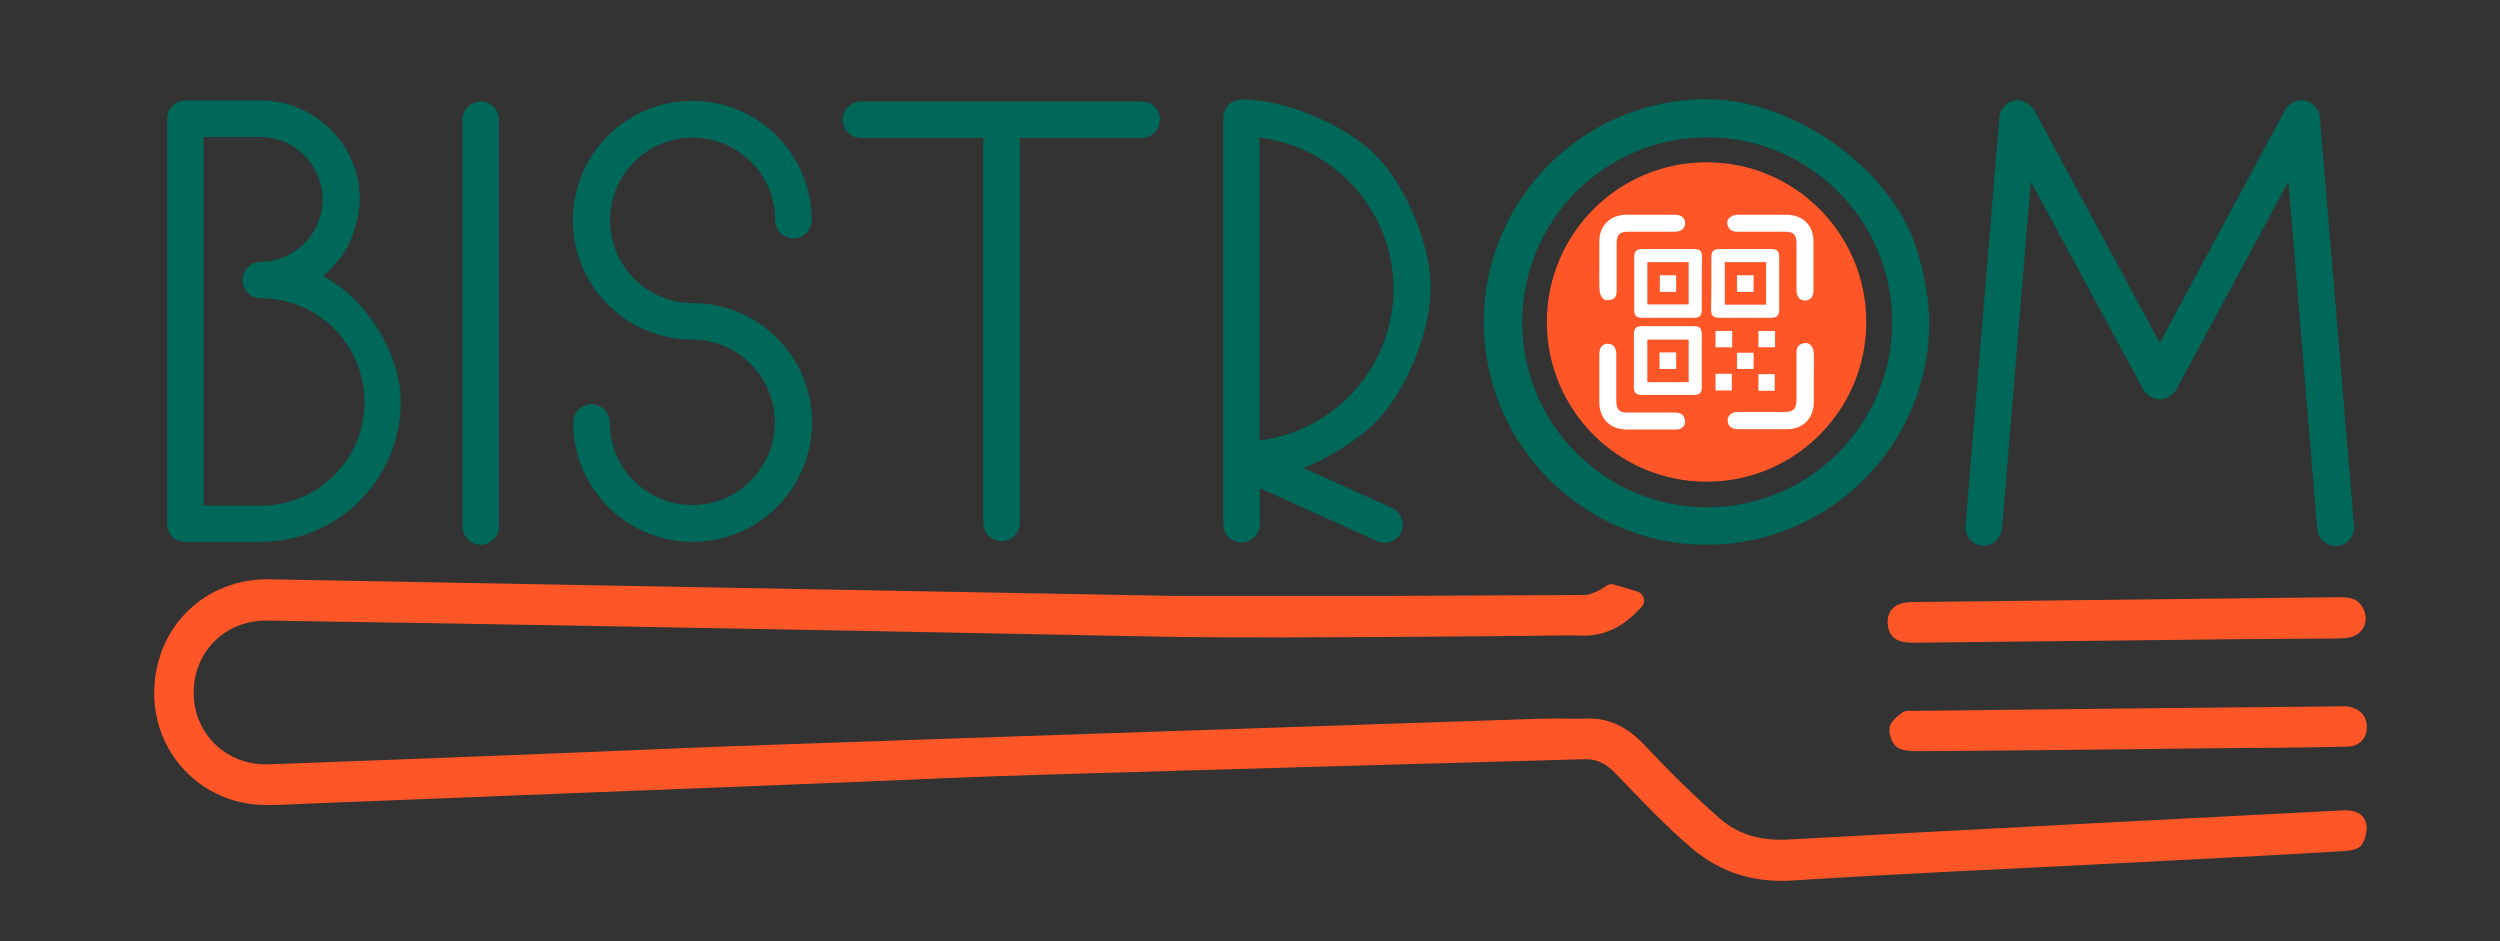<?xml version="1.0" encoding="utf-8"?>
<!-- Generator: Adobe Illustrator 22.0.1, SVG Export Plug-In . SVG Version: 6.00 Build 0)  -->
<svg version="1.1" id="Capa_1" xmlns="http://www.w3.org/2000/svg" xmlns:xlink="http://www.w3.org/1999/xlink" x="0px" y="0px"
	 viewBox="0 0 781.1 294.1" style="enable-background:new 0 0 781.1 294.1;" xml:space="preserve">
<rect x="0" y="0" width="781.1" height="294.1" fill="#333333" stroke="none"/>
<style type="text/css">
	.st0{fill:#FF5627;}
	.st1{fill:#006859;}
	.st2{fill:#FFFFFF;}
</style>
<g>
	<path class="st0" d="M501.8,183.1c-2,1.5-4.1,2.3-5.7,2.7c-0.2,0.1-0.5,0.1-0.8,0.1c-14.8,0.1-37,0.2-63.9,0.3
		c-31.7,0-63.3,0-63.8,0c-45.6-0.8-91.2-1.7-136.8-2.5c-48.8-0.9-97.6-1.8-146.5-2.7c-19.9-0.4-35.5,14.5-36.1,34.4
		c-0.6,19.6,14.4,35.6,34,36.1c4.5,0.1,9-0.2,13.5-0.4c55.7-2.2,111.5-4.4,167.2-6.6c21.5-0.9,43-1.9,64.5-2.5
		c55.9-1.7,111.8-3.2,167.7-4.8c4.3-0.1,7.1,1.7,10,4.8c7.7,8,15.3,16.1,23.7,23.2c8.9,7.5,19.4,10.7,31.3,9.9
		c33.9-2.2,67.9-3.6,101.9-5.4c23.5-1.2,47.1-2.4,70.6-3.8c1.8-0.1,4.3-0.6,5.2-1.8c1.2-1.8,2-4.7,1.5-6.8c-0.9-3.5-4.1-4.3-7.5-4.1
		c-57.6,3-115.3,5.9-172.9,9.1c-8.2,0.5-15.6-1.3-21.6-6.6c-8.1-7.1-15.8-14.7-23.2-22.6c-5.1-5.5-10.8-8.8-18.3-8.6
		c-2.7,0.1-5.3,0.1-8,0c-2.6,0-5.3,0-7.9,0.1c-79.6,2.7-159.1,5.3-238.7,8.1c-26.9,0.9-53.8,2.2-80.7,3.2c-25.5,1-51,2-76.5,2.9
		c-13.2,0.5-23.5-9.5-23.5-22.4c0-12.8,9.9-22.7,23-22.5c34.5,0.5,69,1.1,103.6,1.7c60,1.1,120.1,2.2,180.1,3.4
		c31.6,0.5,122.1-0.4,123.5-0.5l0.5,0c1,0,2.6,0.1,3.6,0.1c7.5,0,13-3.4,18.1-9v0c1.5-1.6,0.7-4.2-1.4-4.8l-7-2.1
		C503.6,182.4,502.6,182.5,501.8,183.1z"/>
	<path class="st0" d="M664.2,200.1c-21.9,0.2-43.8,0.5-65.6,0.7c-1.4,0-2.9,0-4.2-0.3c-2.9-0.6-4.4-2.7-4.6-5.6
		c-0.2-3,1.1-5.2,3.8-6.2c1.4-0.5,3-0.6,4.5-0.6c44.3-0.5,88.6-1,132.8-1.5c3.1,0,5.9,0.3,7.5,3.6c1.9,3.8,0,8-4.1,8.9
		c-1.6,0.4-3.3,0.3-5,0.4C707.7,199.6,685.9,199.8,664.2,200.1z"/>
	<path class="st0" d="M664.6,234.1c-22,0.2-44.1,0.5-66.1,0.6c-2.1,0-4.7-0.3-6.1-1.5c-1.4-1.2-2.3-4-2-5.9c0.3-1.8,2.3-3.5,4-4.7
		c1-0.7,2.7-0.5,4.1-0.5c43.9-0.5,87.9-1,131.8-1.4c0.9,0,1.8-0.1,2.7,0c4,0.3,6.5,2.9,6.5,6.4c0,3.7-2.4,6.2-6.5,6.2
		c-14.7,0.3-29.4,0.4-44.1,0.5C680.8,233.9,672.7,234,664.6,234.1z"/>
</g>
<path class="st1" d="M52.2,163.7V37.1c0-3.2,2.6-5.7,5.7-5.7h23.6c17,0,30.9,13.9,30.9,30.9v0c0,4.5-1.8,11.4-4.1,15.3
	c-1.6,2.8-4.9,6.7-7.4,8.7c13.4,6.7,24.3,24.3,24.3,39.2c0,24.2-19.6,43.8-43.8,43.8H57.9C54.8,169.4,52.2,166.8,52.2,163.7z
	 M100.8,62.3c0-10.6-8.6-19.4-19.3-19.5H63.6V158h17.9c17.8,0,32.4-14.5,32.4-32.4c0-17.8-14.5-32.4-32.4-32.4
	c-3.2,0-5.7-2.6-5.7-5.7s2.6-5.7,5.7-5.7C92.1,81.7,100.8,73,100.8,62.3z"/>
<path class="st1" d="M144.5,164.5v-127c0,0,0-0.1,0-0.1c0-3.2,2.6-5.7,5.7-5.7s5.7,2.6,5.7,5.7c0,0,0,0.1,0,0.1v127
	c0,3.2-2.6,5.7-5.7,5.7C147.1,170.2,144.5,167.6,144.5,164.5z"/>
<path class="st1" d="M190.6,68.8c0,14.3,11.6,25.9,25.8,25.9c20.6,0,37.3,16.7,37.3,37.3c0,20.6-16.7,37.3-37.3,37.3
	s-37.3-16.7-37.3-37.3c0-3.2,2.6-5.7,5.7-5.7c3.2,0,5.7,2.6,5.7,5.7c0,14.3,11.6,25.8,25.8,25.8s25.8-11.6,25.8-25.8
	c0-14.3-11.6-25.9-25.8-25.9c-20.6,0-37.3-16.7-37.3-37.3s16.7-37.3,37.3-37.3s37.3,16.7,37.3,37.3c0,3.2-2.6,5.7-5.7,5.7
	s-5.7-2.6-5.7-5.7c0-14.3-11.6-25.8-25.8-25.8C202.2,43,190.6,54.6,190.6,68.8z"/>
<path class="st1" d="M362.4,37.4c0,3.2-2.6,5.7-5.7,5.7h-38.1v120.3c0,3.2-2.6,5.7-5.7,5.7s-5.7-2.6-5.7-5.7V43.1H269
	c-3.2,0-5.7-2.6-5.7-5.7s2.6-5.7,5.7-5.7h87.7C359.8,31.7,362.4,34.2,362.4,37.4z"/>
<path class="st1" d="M446.9,90.5c0,13.5-7.8,32.1-17.3,41.6c-5.3,5.3-15.3,11.6-22.4,14.1l27.7,12.5c1.9,0.8,3.4,3.2,3.4,5.2
	c0,3.2-2.6,5.7-5.7,5.7h0h0c-0.7,0-1.7-0.2-2.3-0.5l-36.7-16.6v11.3c0,3.2-2.6,5.7-5.7,5.7s-5.7-2.6-5.7-5.7v-127
	c0-3.2,2.6-5.7,5.7-5.7c0,0,0.1,0,0.2,0c13.5,0,32.1,7.8,41.6,17.3c9.6,9.5,17.3,28.2,17.3,41.6c0,0,0,0.1,0,0.2
	C446.9,90.4,446.9,90.4,446.9,90.5z M393.5,137.6c23.7-2.9,41.9-23.2,41.9-47.3c0-24.1-18.2-44.5-41.9-47.3V137.6z"/>
<path class="st1" d="M602.8,100.5v0.1c0,38.4-31.2,69.6-69.6,69.6c-38.4,0-69.6-31.2-69.6-69.6c0-38.4,31.2-69.6,69.6-69.6
	c25.5,0,54.2,19.1,64.1,42.6C600.3,80.8,602.8,92.8,602.8,100.5z M533.4,42.9c-31.9,0-57.8,25.9-57.8,57.8
	c0,31.9,25.9,57.8,57.8,57.8s57.8-25.9,57.8-57.8C591.2,68.8,565.3,42.9,533.4,42.9z"/>
<path class="st1" d="M735.5,164.4c0,0.1,0,0.3,0,0.5c0,2.9-2.4,5.5-5.3,5.7c-0.2,0-0.3,0-0.5,0c-2.9,0-5.5-2.4-5.7-5.3l-9-108.6
	l-35.1,65.1c-0.9,1.7-3.2,3-5.1,3s-4.2-1.4-5.1-3l-35.2-65.1l-9,108.6c-0.3,2.9-2.8,5.2-5.7,5.2c-3.2,0-5.7-2.6-5.7-5.7
	c0-0.1,0-0.3,0-0.4l10.6-127.8c0.2-2.9,2.8-5.3,5.7-5.3c1.9,0,4.2,1.4,5.1,3l39.3,72.8L714,34.3c0.9-1.7,3.2-3,5.1-3
	c2.9,0,5.5,2.4,5.7,5.3L735.5,164.4z"/>
<circle class="st0" cx="533.2" cy="100.6" r="49.9"/>
<g>
	<path class="st2" d="M531.7,88.6c0,2.7,0,5.4,0,8.1c0,1.9-0.6,2.6-2.5,2.6c-5.4,0-10.7,0-16.1,0c-1.9,0-2.5-0.7-2.5-2.6
		c0-5.4,0-10.8,0-16.3c0-2,0.7-2.6,2.7-2.6c5.3,0,10.5,0,15.8,0c2.1,0,2.7,0.6,2.7,2.7C531.7,83.3,531.7,85.9,531.7,88.6z
		 M514.7,81.9c0,4.5,0,8.8,0,13.2c4.4,0,8.6,0,12.9,0c0-4.5,0-8.8,0-13.2C523.2,81.9,519,81.9,514.7,81.9z"/>
	<path class="st2" d="M534.7,88.6c0-2.7,0-5.4,0-8.1c0-2,0.6-2.7,2.6-2.7c5.3,0,10.6,0,16,0c2,0,2.6,0.7,2.6,2.7
		c0,5.4,0,10.7,0,16.1c0,2.1-0.7,2.7-2.8,2.7c-5.2,0-10.4,0-15.7,0c-2.2,0-2.8-0.6-2.8-2.8C534.7,93.8,534.7,91.2,534.7,88.6z
		 M551.8,95.2c0-4.5,0-8.8,0-13.3c-4.4,0-8.6,0-12.9,0c0,4.5,0,8.8,0,13.3C543.2,95.2,547.4,95.2,551.8,95.2z"/>
	<path class="st2" d="M531.7,112.6c0,2.8,0,5.6,0,8.4c0,1.7-0.7,2.4-2.4,2.4c-5.5,0-10.9,0-16.4,0c-1.6,0-2.4-0.7-2.4-2.3
		c0-5.6,0-11.2,0-16.9c0-1.6,0.8-2.3,2.4-2.3c5.5,0,10.9,0,16.4,0c1.7,0,2.4,0.7,2.4,2.5C531.7,107.2,531.7,109.9,531.7,112.6z
		 M527.6,119.4c0-4.5,0-8.9,0-13.3c-4.4,0-8.6,0-12.9,0c0,4.5,0,8.9,0,13.3C519,119.4,523.2,119.4,527.6,119.4z"/>
	<path class="st2" d="M499.7,82.8c0-2.5,0-5,0-7.4c0-4.9,3.4-8.2,8.2-8.3c5.2,0,10.3,0,15.5,0c1.9,0,3.1,1,3.1,2.6
		c0,1.6-1.2,2.7-3.1,2.7c-4.9,0-9.8,0-14.7,0c-2.7,0-3.6,0.9-3.6,3.7c0,5,0,9.9,0,14.9c0,1.2-0.4,2.2-1.5,2.6
		c-0.8,0.2-2,0.3-2.5-0.1c-0.7-0.5-1.2-1.6-1.3-2.5C499.6,88.2,499.7,85.5,499.7,82.8z"/>
	<path class="st2" d="M551,67.1c2.5,0,5,0,7.4,0c4.9,0.1,8.2,3.4,8.2,8.2c0,5.1,0,10.2,0,15.4c0,2-1,3.2-2.6,3.2
		c-1.7,0-2.7-1.2-2.7-3.3c0-4.9,0-9.7,0-14.6c0-2.7-0.9-3.6-3.6-3.6c-5,0-10,0-15.1,0c-1.4,0-2.3-0.6-2.8-1.9c-0.4-1.1,0-2.2,1-2.8
		c0.5-0.4,1.3-0.5,2-0.6C545.7,67.1,548.4,67.1,551,67.1z"/>
	<path class="st2" d="M515.4,134.2c-2.5,0-5,0-7.4,0c-4.9-0.1-8.2-3.4-8.3-8.2c0-5.1,0-10.2,0-15.4c0-2,1-3.2,2.6-3.2
		c1.7,0,2.7,1.2,2.7,3.3c0,4.9,0,9.7,0,14.6c0,2.7,0.9,3.6,3.5,3.6c5,0,10,0,15.1,0c1.5,0,2.5,0.7,2.8,2.1c0.3,1.3-0.2,2.3-1.3,2.9
		c-0.5,0.3-1.2,0.3-1.8,0.3C520.7,134.2,518,134.2,515.4,134.2z"/>
	<path class="st2" d="M566.7,118.5c0,2.5,0,5,0,7.4c-0.1,4.8-3.4,8.2-8.3,8.2c-5.1,0-10.2,0-15.4,0c-2,0-3.2-1-3.2-2.7
		c0-1.6,1.2-2.7,3.2-2.7c4.9,0,9.8,0,14.7,0c2.6,0,3.5-0.9,3.6-3.6c0-5,0-10,0-15.1c0-1.4,0.6-2.3,2-2.7c1.2-0.4,2.3,0.1,2.9,1.1
		c0.3,0.6,0.4,1.3,0.5,2C566.8,113.2,566.7,115.9,566.7,118.5z"/>
	<path class="st2" d="M542.7,115.3c0-1.7,0-3.4,0-5.1c1.7,0,3.4,0,5.2,0c0,1.7,0,3.4,0,5.1C546.1,115.3,544.5,115.3,542.7,115.3z"/>
	<path class="st2" d="M554.5,122.1c-1.7,0-3.3,0-5.1,0c0-1.7,0-3.4,0-5.2c1.6,0,3.2,0,5.1,0C554.5,118.5,554.5,120.2,554.5,122.1z"
		/>
	<path class="st2" d="M536,116.8c1.7,0,3.4,0,5.1,0c0,1.8,0,3.4,0,5.2c-1.7,0-3.4,0-5.1,0C536,120.3,536,118.6,536,116.8z"/>
	<path class="st2" d="M554.6,103.4c0,1.7,0,3.3,0,5.1c-1.7,0-3.4,0-5.2,0c0-1.6,0-3.3,0-5.1C551.1,103.4,552.8,103.4,554.6,103.4z"
		/>
	<path class="st2" d="M536,108.5c0-1.7,0-3.4,0-5.1c1.7,0,3.4,0,5.2,0c0,1.7,0,3.3,0,5.1C539.5,108.5,537.8,108.5,536,108.5z"/>
	<path class="st2" d="M523.7,91.2c-1.8,0-3.4,0-5.1,0c0-1.7,0-3.4,0-5.2c1.7,0,3.4,0,5.1,0C523.7,87.7,523.7,89.4,523.7,91.2z"/>
	<path class="st2" d="M542.7,86c1.7,0,3.4,0,5.2,0c0,1.8,0,3.5,0,5.2c-1.8,0-3.4,0-5.2,0C542.7,89.4,542.7,87.7,542.7,86z"/>
	<path class="st2" d="M523.7,110.1c0,1.7,0,3.4,0,5.2c-1.7,0-3.4,0-5.2,0c0-1.7,0-3.4,0-5.2C520.2,110.1,521.9,110.1,523.7,110.1z"
		/>
</g>
</svg>
